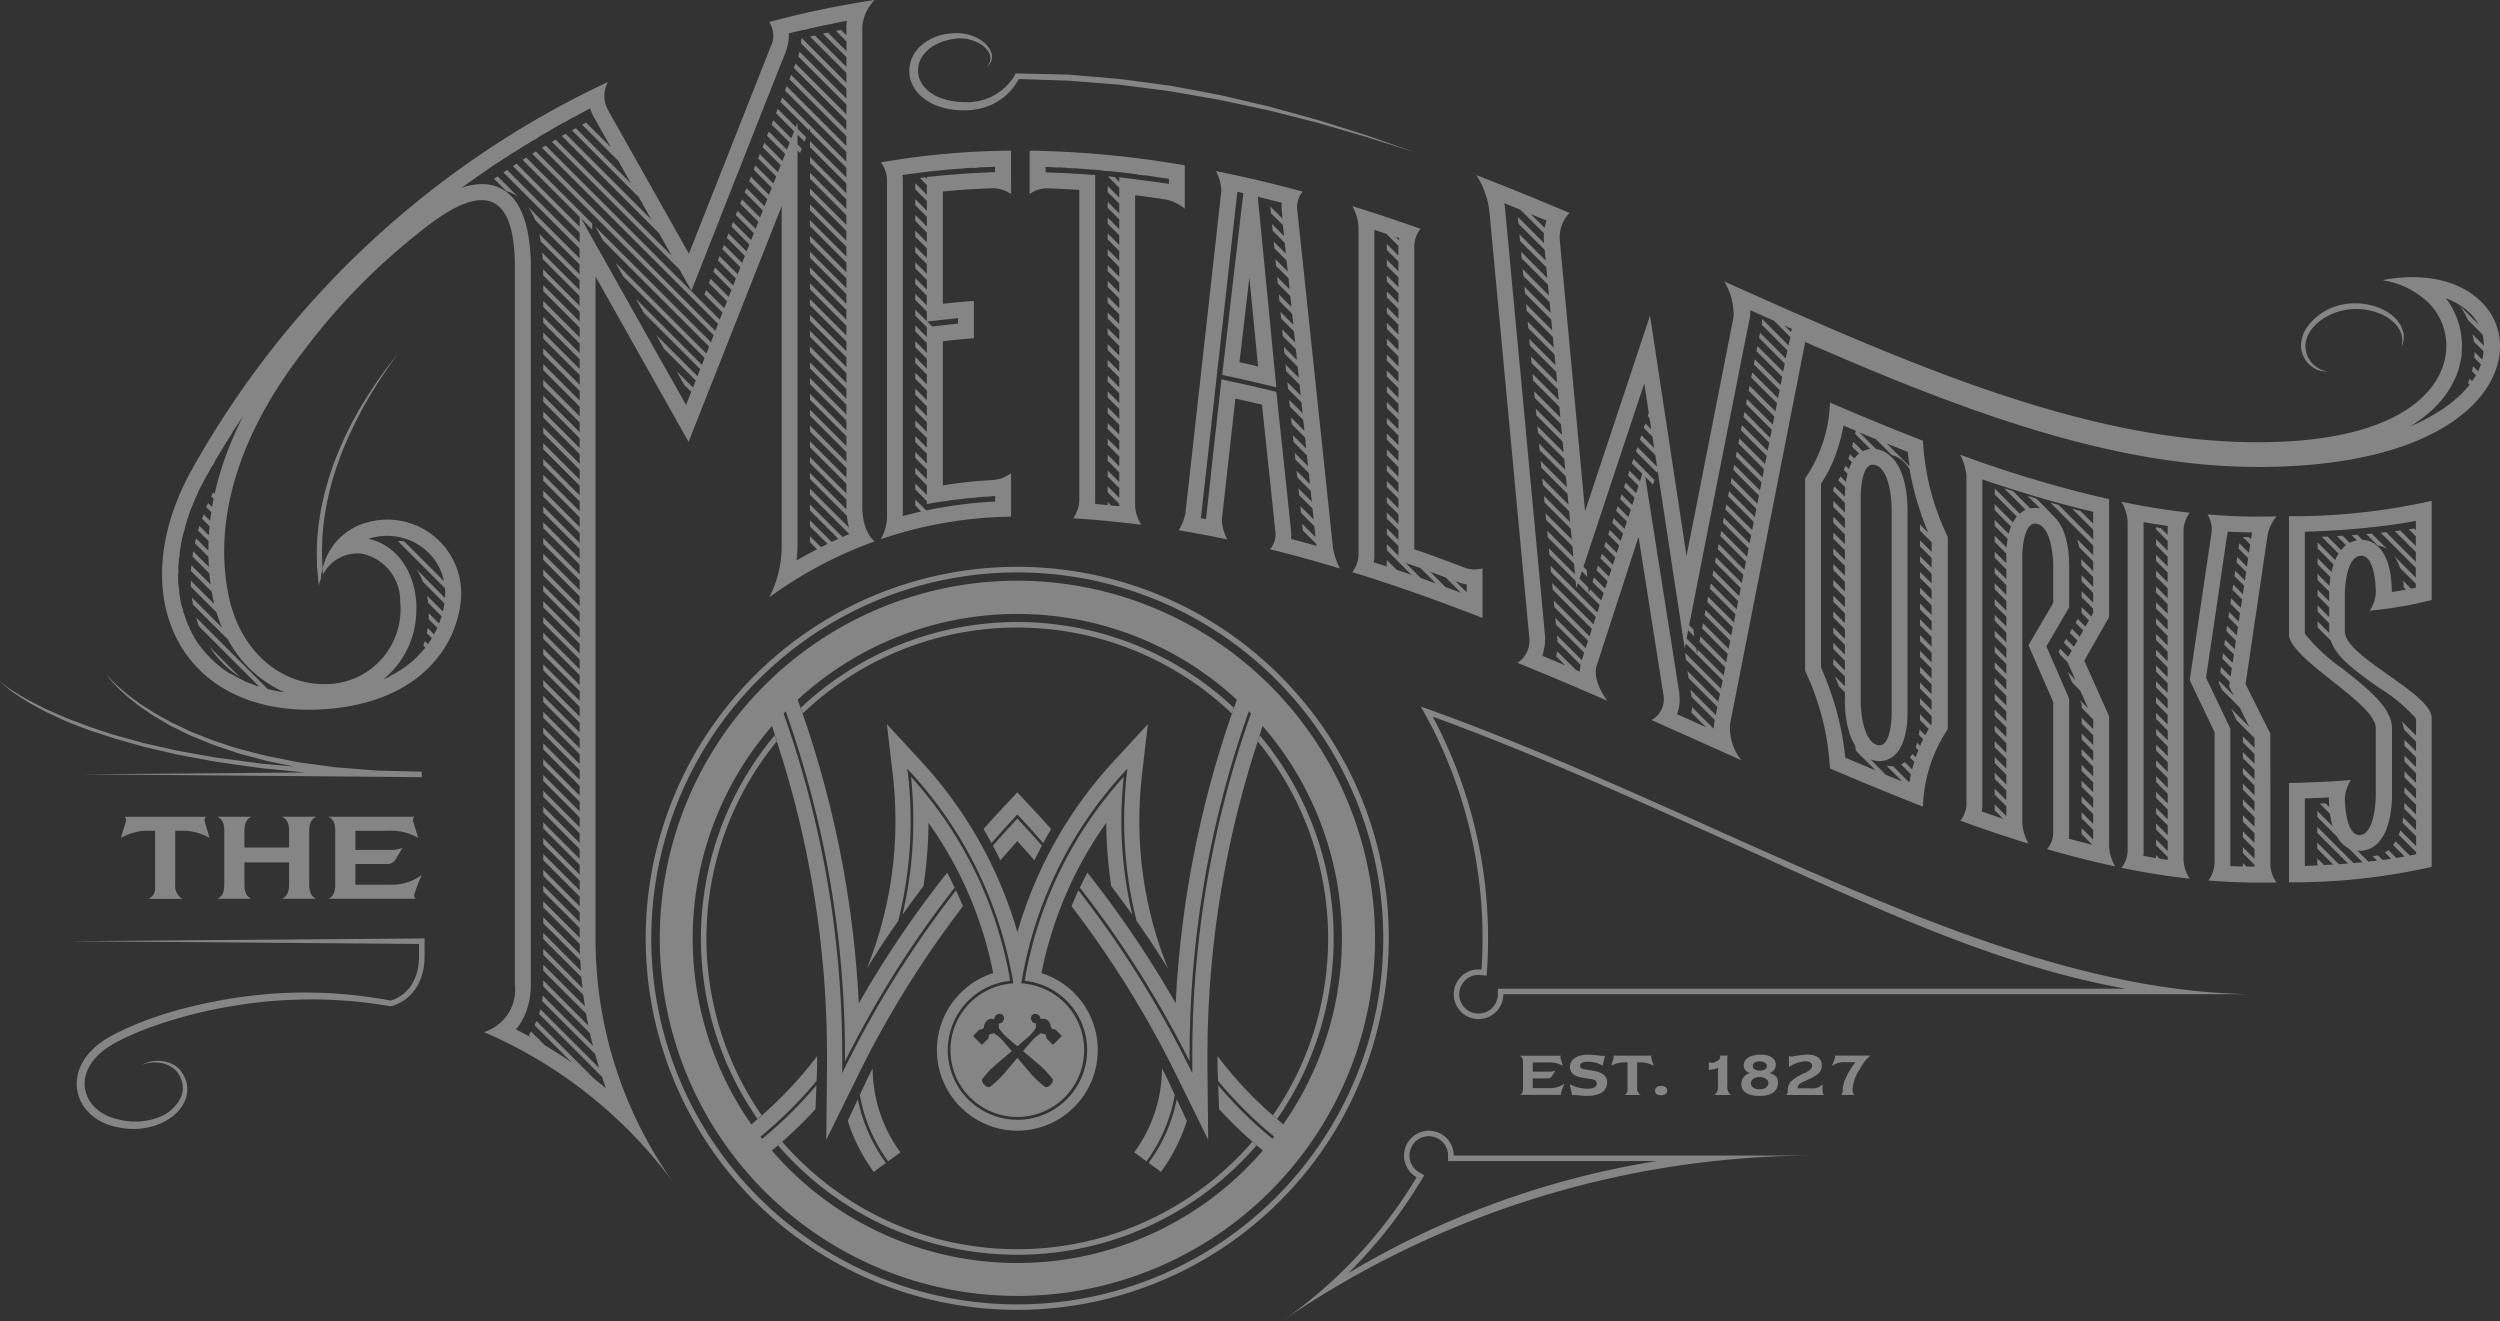 <svg xmlns="http://www.w3.org/2000/svg" width="136.319" height="72.055" viewBox="0 0 136.319 72.055"><rect x="0" y="0" width="136.319" height="72.055" fill="#333333" stroke="none"/><defs><clipPath id="a"><path data-name="Rectangle 27" fill="#fff" d="M0 0h136.319v72.055H0z"/></clipPath></defs><g data-name="Group 26" clip-path="url(#a)" fill="#fff" opacity=".406"><path data-name="Path 30743" d="M9.787 45.302a2.941 2.941 0 0 1 1.637.385c-.157-.573-.271-.881-.271-.971a.3.3 0 0 1 .075-.178H6.802a.342.342 0 0 1 .077.178c0 .1-.13.408-.28.971a2.947 2.947 0 0 1 1.639-.385h.22v3.177a.606.606 0 0 1-.364.534h1.859a.8.8 0 0 1-.4-.781v-2.93z"/><path data-name="Path 30744" d="M17.243 44.536h-1.865c.27.119.385.366.385.777v.9h-2.436v-.9c0-.412.109-.659.383-.777h-1.857c.272.119.377.366.377.777v2.913c0 .414-.105.663-.377.781h1.857c-.274-.119-.383-.368-.383-.781v-1.2h2.436v1.2c0 .414-.115.663-.385.781h1.865c-.272-.119-.383-.368-.383-.781v-2.913c0-.412.111-.659.383-.777"/><path data-name="Path 30745" d="M21.254 48.241h-1.876v-1.128h1.727a.518.518 0 0 0 .467-.255l.377-.634a1.527 1.527 0 0 1-.6.121h-1.971V45.3h1.781a2.955 2.955 0 0 1 1.639.385c-.157-.573-.28-.879-.28-.971a.289.289 0 0 1 .077-.178h-4.691c.262.119.375.36.375.764v2.941c0 .406-.113.653-.375.766h4.758a.343.343 0 0 1-.082-.2 9.011 9.011 0 0 1 .423-1.107 2.646 2.646 0 0 1-1.746.536"/><path data-name="Path 30746" d="M82.865 59.701h2.283a.171.171 0 0 1-.038-.094 4.892 4.892 0 0 1 .2-.53 1.268 1.268 0 0 1-.835.257h-.9v-.533h.829a.249.249 0 0 0 .224-.124l.18-.3a.747.747 0 0 1-.289.057h-.944v-.5h.854a1.413 1.413 0 0 1 .787.182c-.075-.274-.134-.421-.134-.465a.138.138 0 0 1 .036-.084h-2.253c.128.056.182.172.182.368v1.409c0 .193-.054.314-.182.368"/><path data-name="Path 30747" d="M86.531 59.364a2.076 2.076 0 0 1-.936-.241l.132.605a.3.3 0 0 1 .107-.023c.134 0 .375.052.7.052.714 0 1.1-.27 1.1-.733 0-.371-.258-.548-.768-.64-.458-.084-.707-.063-.707-.274 0-.14.138-.214.4-.214a1.525 1.525 0 0 1 .827.209l.132-.544a.218.218 0 0 1-.088.017c-.167 0-.458-.069-.852-.069-.613 0-.973.289-.973.674 0 .335.259.527.787.6.425.059.678.073.678.3 0 .19-.182.283-.542.283"/><path data-name="Path 30748" d="M88.646 57.927h.1v1.52a.284.284 0 0 1-.172.257h.894a.383.383 0 0 1-.2-.373v-1.4h.111a1.421 1.421 0 0 1 .787.182c-.075-.274-.134-.419-.134-.465a.136.136 0 0 1 .038-.084h-2.113a.173.173 0 0 1 .036.084c0 .05-.061.2-.134.465a1.422 1.422 0 0 1 .787-.182"/><path data-name="Path 30749" d="M90.908 59.465c0-.159-.123-.253-.329-.253s-.333.107-.333.264.113.245.322.245.341-.1.341-.257"/><path data-name="Path 30750" d="M93.308 57.954a.147.147 0 0 1-.13-.065v.473c.075-.056.26-.015.5-.14v.986a.539.539 0 0 1-.2.5h.908a.543.543 0 0 1-.2-.5v-1.536c0-.052.006-.084.057-.111h-.488a.1.1 0 0 1 .046.079c0 .128-.236.314-.484.314"/><path data-name="Path 30751" d="M94.949 59.111c0 .406.349.647 1 .647s1-.26 1-.731c0-.283-.144-.425-.473-.517a.458.458 0 0 0 .354-.452c0-.335-.3-.55-.825-.55-.58 0-.923.237-.923.588a.408.408 0 0 0 .383.412.609.609 0 0 0-.513.6m1.004-1.232c.236 0 .387.109.387.253s-.134.247-.387.247-.385-.107-.385-.253.14-.247.385-.247m-.011.854c.289 0 .479.14.479.333s-.19.335-.479.335-.471-.146-.471-.335.184-.333.471-.333"/><path data-name="Path 30752" d="M99.377 59.409v-.287a.69.69 0 0 1-.582.222h-.772v-.013c0-.159.113-.259.337-.36a4.527 4.527 0 0 0 .72-.37.61.61 0 0 0 .259-.513c0-.371-.278-.584-.8-.584a6.927 6.927 0 0 0-.833.107.286.286 0 0 1-.159-.044v.615a1.772 1.772 0 0 1 .9-.314c.23 0 .364.1.364.236 0 .155-.14.276-.417.412a2.464 2.464 0 0 0-.728.446.7.7 0 0 0-.184.53.263.263 0 0 1-.082.214h2.083c-.1-.034-.1-.113-.1-.266z"/><path data-name="Path 30753" d="M100.066 57.634a.692.692 0 0 1-.025.094l-.151.41a.977.977 0 0 1 .647-.22h.636a4.322 4.322 0 0 0-.576.971 1.6 1.6 0 0 0-.119.582.291.291 0 0 1-.09.234h.728a.393.393 0 0 1-.1-.289 2.187 2.187 0 0 1 .427-1.164 2.171 2.171 0 0 1 .544-.691h-1.953a.146.146 0 0 1 .033.075"/><path data-name="Path 30755" d="M64.057 59.702l-.406-.875c-.094-.19-.193-.379-.289-.571a7.823 7.823 0 0 1-1.513 4.577l.666.49a8.657 8.657 0 0 0 1.543-3.621"/><path data-name="Path 30756" d="M55.473 61.655a4.4 4.4 0 0 0 1.316-8.594 21.338 21.338 0 0 1 3.533-8.2 23.579 23.579 0 0 0 .274 3.46 67.6 67.6 0 0 1 1.145 1.555 22.238 22.238 0 0 1-.594-5.136 22.952 22.952 0 0 1 .126-2.384 22.093 22.093 0 0 0-5.4 11.124 3.8 3.8 0 1 1-.789 0 22.137 22.137 0 0 0-5.408-11.124 22.407 22.407 0 0 1 .124 2.384 22.554 22.554 0 0 1-.588 5.136c.371-.523.751-1.047 1.141-1.555a23.319 23.319 0 0 0 .274-3.46 21.248 21.248 0 0 1 3.531 8.2 4.4 4.4 0 0 0 1.317 8.594"/><path data-name="Path 30757" d="M49.496 42.145l-.025-.228.157.169a22.306 22.306 0 0 1 5.613 11.451l.011.082-.08.008a3.645 3.645 0 1 0 .6 0l-.084-.008.015-.082a22.3 22.3 0 0 1 5.614-11.452l.159-.169-.029.228a23.031 23.031 0 0 0-.149 2.6 22.318 22.318 0 0 0 .676 5.469c.6.852 1.172 1.72 1.718 2.61a21.413 21.413 0 0 1-1.566-8.079 21.756 21.756 0 0 1 .144-2.5l.32-2.757-1.879 2.039a23.2 23.2 0 0 0-5.234 9.307 23.22 23.22 0 0 0-5.237-9.308l-1.88-2.039.322 2.757a22.1 22.1 0 0 1 .144 2.5 21.45 21.45 0 0 1-1.566 8.079q.821-1.336 1.718-2.61a22.226 22.226 0 0 0 .676-5.469 22.544 22.544 0 0 0-.151-2.6m6.434 14.513a2.454 2.454 0 0 0 .55-.611c-.025-.115.019-.2-.008-.232s-.149 0-.222-.149a.285.285 0 0 1 .017-.316.289.289 0 0 1 .318-.021c.149.075.113.19.149.226s.224-.075.412.111.113.339.186.412.151 0 .264.113.224.224.26.262 0 .073-.036.111-.169.169-.169.169-.132.13-.169.169-.077.075-.113.038-.149-.149-.26-.264-.04-.186-.113-.26c-.052-.052-.136-.034-.245-.075a2.668 2.668 0 0 0-.6.542c-.09.1-.226.26-.373.435.31.26.615.517.747.632a4.988 4.988 0 0 1 .879.915.326.326 0 0 1-.13.28v.006a.322.322 0 0 1-.281.126 5.091 5.091 0 0 1-.917-.877l-.605-.716c-.255.3-.5.588-.607.716a4.969 4.969 0 0 1-.915.877.326.326 0 0 1-.281-.126v-.006a.331.331 0 0 1-.13-.28 5.123 5.123 0 0 1 .879-.915c.132-.115.437-.371.747-.632l-.373-.435a2.626 2.626 0 0 0-.6-.542c-.109.04-.193.023-.245.075-.075.075 0 .149-.109.26s-.228.226-.264.264-.073 0-.113-.038-.169-.169-.169-.169l-.171-.166c-.038-.038-.073-.075-.038-.111s.149-.151.262-.262.186-.038.26-.113 0-.222.19-.412.371-.073.41-.111 0-.151.149-.226a.241.241 0 0 1 .339.337c-.077.149-.19.115-.226.149s.017.117-.01.232a2.52 2.52 0 0 0 .551.611l.458.394c.186-.157.35-.3.458-.394"/><path data-name="Path 30758" d="M63.304 63.9a9.6 9.6 0 0 0 1.411-2.78l-.547-1.183a8.744 8.744 0 0 1-1.532 3.472z"/><path data-name="Path 30759" d="M54.138 46.109c.14.262.278.53.408.8q.457-.529.927-1.051c.312.349.624.7.929 1.051.13-.266.266-.534.406-.8-.437-.5-.879-.988-1.335-1.473q-.678.727-1.335 1.473"/><path data-name="Path 30760" d="M67.172 38.906c.038-.1.071-.209.109-.312a17.249 17.249 0 0 0-23.618 0l.105.312a16.945 16.945 0 0 1 23.4 0"/><path data-name="Path 30761" d="M57.314 45.206q-.583-.658-1.185-1.3l-.657-.7-.657.7c-.4.427-.8.862-1.183 1.3.147.251.293.506.429.764q.664-.761 1.356-1.5l.056-.057.056.057c.46.49.913.99 1.356 1.5.138-.259.283-.513.431-.764"/><path data-name="Path 30762" d="M50.141 5.162a2.538 2.538 0 0 0 .753.521 3.671 3.671 0 0 0 .867.266l.216.031.054.008c.025 0 .038 0 .059.006l.111.006a3.2 3.2 0 0 0 .45.015 2.924 2.924 0 0 0 .448-.034l.224-.033c.075-.011.147-.036.22-.054a3.164 3.164 0 0 0 .839-.35 3.274 3.274 0 0 0 .7-.573 3.165 3.165 0 0 0 .469-.661l2.673.086 2.752.216c.458.052.911.117 1.371.174l1.373.176 2.721.473c.45.09.9.19 1.35.287l1.352.287 2.681.68 2.656.772 2.641.837-2.614-.923-2.641-.829-2.676-.738-1.344-.316c-.454-.105-.9-.216-1.354-.314l-1.363-.26c-.454-.082-.906-.17-1.363-.249l-1.376-.186c-.46-.059-.917-.126-1.377-.18l-1.381-.119-1.386-.115-2.776-.065h-.094l-.042.1a2.449 2.449 0 0 1-.23.331 3.149 3.149 0 0 1-.274.3 2.96 2.96 0 0 1-.649.475 3.037 3.037 0 0 1-.743.28 1.993 1.993 0 0 1-.2.042l-.2.025a3.139 3.139 0 0 1-.4.017 3.222 3.222 0 0 1-.4-.025l-.1-.01h-.04l-.054-.011-.214-.033a3.561 3.561 0 0 1-.737-.237 2.12 2.12 0 0 1-.611-.427 1.493 1.493 0 0 1-.368-.6 1.434 1.434 0 0 1-.027-.68 1.483 1.483 0 0 1 .32-.63 1.947 1.947 0 0 1 .584-.473 2.956 2.956 0 0 1 .751-.278 1.688 1.688 0 0 1 .2-.038l.1-.017.105-.013a2.131 2.131 0 0 1 .4 0 2.243 2.243 0 0 1 .787.23 1.372 1.372 0 0 1 .6.551.654.654 0 0 1 .065.4.771.771 0 0 1-.2.371.731.731 0 0 0 .266-.358.722.722 0 0 0-.021-.458 1.185 1.185 0 0 0-.249-.389 1.661 1.661 0 0 0-.356-.289 2.451 2.451 0 0 0-.849-.318 2.8 2.8 0 0 0-.456-.038l-.113.006-.111.01c-.075.008-.149.01-.224.023a2.669 2.669 0 0 0-1.608.781 1.94 1.94 0 0 0-.444.814 1.792 1.792 0 0 0 .021.933 1.984 1.984 0 0 0 .484.791"/><path data-name="Path 30763" d="M73.06 30.988a3.8 3.8 0 0 1-.377-1.13L70.73 11.389a1.3 1.3 0 0 1 .3-.94q-2.347-.641-4.734-1.12a2.311 2.311 0 0 1 .3 1.074s-1.952 17.554-1.956 17.562a2.654 2.654 0 0 1-.373.95c.892.146 1.777.314 2.658.5a2.375 2.375 0 0 1-.3-1.082l.737-6.6q.727.161 1.451.331l.733 6.943a1.244 1.244 0 0 1-.295.942q1.919.474 3.8 1.046m-3.512-9.643l-.53-.128-.165-.038c-.144-.034-.285-.065-.429-.1-.23-.054-.46-.105-.691-.157l-.184-.042-.237-.05-.163-.034-.124-.027-.119-.027-.257-.056-.038-.008-.04.36-.042.4-.056.506-.031.272-.034.295-.048.429-.038.345-.034.3-.14 1.249-.052.475-.112 1.071-.054.479-.034.3-.052.479-.033.3-.034.3c0 .019-.006.04-.006.059-.056-.008-.107-.019-.161-.027l-.128-.023c.011-.063.023-.124.029-.186l.042-.381c.011-.086.021-.184.033-.295l.054-.479.063-.563.023-.213c.011-.1.023-.193.034-.3l.025-.2.149-1.346c.017-.155.034-.316.054-.477s.038-.341.057-.517c.01-.086.019-.17.027-.259.011-.1.021-.2.033-.295.017-.161.034-.32.054-.483l.069-.611.017-.163c.011-.1.021-.2.033-.295l.04-.349.046-.427c0-.021.006-.044.008-.065.033-.285.063-.573.1-.86l.034-.329.034-.3.05-.473.034-.3c.021-.161.038-.318.054-.477l.034-.3c0-.031.006-.057.01-.088l.077-.687q.029-.227.052-.454c.013-.107.025-.213.036-.32l.019-.169.067-.607c.017-.163.036-.322.052-.479l.033-.3.052-.479c.011-.1.021-.2.033-.295.021-.167.038-.326.056-.479l.033-.3q.023-.213.046-.408t.04-.368c.021-.172.038-.333.054-.479.013-.105.023-.2.033-.295l.027-.234.046-.41c.109.023.22.048.327.073l-.136 1.162-.034.287-.057.49-.054.469-.034.295-.056.477-.034.295-.057.475-.034.295-.057.475-.034.3-.054.477-.033.295-.056.479-.044.385-.042.387-.036.3-.054.475-.036.295-.056.477-.034.3-.057.475-.034.3-.029.245.077.017.343.075.276.059.069.015c.335.077.67.149 1 .228l.126.029.7.167.354.084v-.063l-.015-.165-.077-.772-.281-2.882v-.034l-.634-6.472c.259.061.521.128.779.193.05.011.1.023.146.036.128.033.257.061.387.1a1.93 1.93 0 0 0 0 .446l.04.417-.667-.664.036.368.649.647.065.6-.657-.657.036.368.659.659.061.592-.663-.664.034.368.668.666.063.6-.674-.672.036.366.678.676.061.6-.682-.682.036.364.684.686.063.6-.689-.691.036.366.691.693.065.594-.7-.7.034.364.7.7.063.6-.708-.707.036.364.712.712.061.592-.716-.714.036.366.718.718.063.6-.724-.724.025.253.011.115.728.726.063.594-.728-.728.038.37.728.73.061.592-.728-.728.038.368.73.73.063.594-.73-.73.038.37.731.73.061.6-.73-.73.038.37.73.73.063.594-.73-.731.04.37.731.731.061.6-.731-.731.04.37.73.73.063.594-.73-.73.038.37.731.731.061.594-.73-.731.04.37.728.731.063.594-.73-.731.038.37.731.73.01.107a76.632 76.632 0 0 0-1.384-.377 2.363 2.363 0 0 0 0-.435l-.327-3.108-.057-.532-.268-2.535-.038-.356-.01-.088-.029-.281-.04-.385-.015-.142-.013-.121zm-1.414-6.215l.475 4.845c-.337-.082-.676-.157-1.015-.232z"/><path data-name="Path 30764" d="M49.096 62.834a7.807 7.807 0 0 1-1.513-4.575c-.1.19-.193.379-.289.569l-.408.875a8.667 8.667 0 0 0 1.543 3.621z"/><path data-name="Path 30765" d="M48.031 29.399a23 23 0 0 1 7.1-1.227v-2.371a1.888 1.888 0 0 1-1.013.375 25.087 25.087 0 0 0-2.706.291v-7.858a29.602 29.602 0 0 1 1.689-.163v-2.035c-.565.038-1.13.088-1.689.155v-6.124q1.339-.132 2.706-.178a1.767 1.767 0 0 1 1.013.318l-.003-2.367a43.309 43.309 0 0 0-7.1.64 1.632 1.632 0 0 1 .339.971v18.399a2.642 2.642 0 0 1-.339 1.178m3.442-11.978h.044c.239-.029.481-.054.726-.079v.3c-.259.025-.515.056-.77.084-.056.006-.109.011-.161.019h-.027l-.446.056-.274-.272.364-.042.3-.034zm-2.039-7.912c.155-.025.314-.044.471-.063.1-.013.193-.027.289-.038l.347-.044c.029 0 .056-.008.084-.01l.042-.006c.1-.011.2-.019.3-.031.159-.015.32-.034.481-.05.115-.01.226-.025.341-.034.033 0 .067 0 .1-.006l.352-.025h.006c.105-.008.209-.01.312-.017l-.01-.01c.165-.011.329-.027.5-.034l.015.015c.1-.006.209-.013.314-.017l-.013-.013c.17-.008.339-.015.511-.021v.006c.128-.006.257-.019.385-.023v.3h-.169c-.253.01-.507.025-.76.038l-.132.006c-.23.011-.458.023-.687.04l-.49.04c-.1.008-.2.015-.3.025-.132.011-.264.019-.394.033l-.634.063-.073.006-.077.008v.109l-.092-.092c-.1.013-.191.027-.289.038l.381.383v.536l-.634-.634v.334l.63.632v.534l-.63-.634v.329l.63.634v.53l-.63-.632v.329l.63.632v.532l-.63-.634v.331l.63.632v.532l-.63-.632v.329l.63.632v.532l-.63-.632v.329l.63.634v.53l-.63-.632v.329l.63.632v.532l-.63-.634v.331l.63.634v.53l-.63-.632v.329l.63.632v.532l-.63-.634v.331l.63.632v.532l-.63-.634v.331l.63.632v.532l-.63-.634v.329l.63.634v.532l-.63-.634v.331l.63.634v.53l-.63-.634v.338l.63.634v.532l-.63-.634v.329l.63.634v.53l-.63-.632v.331l.63.632v.53l-.63-.632v.329l.63.634v.532l-.63-.634v.329l.63.634v.53l-.63-.632v.329l.63.634v.53l-.63-.632v.329l.63.632v.157l.138-.021.283-.046.454-.075.135-.013.159-.021c.155-.025.308-.048.463-.069l.006.008c.1-.013.193-.029.291-.04l.291-.034h.044l.14-.015h.006c.1-.011.2-.015.3-.025l-.006-.006c.163-.015.327-.031.49-.042l.008.008.3-.027.119-.008a.665.665 0 0 0 .105-.008v.3c-.586.031-1.17.08-1.746.153q-.643.078-1.283.193h-.011c-.2.036-.387.073-.582.113-.044.01-.09.017-.134.025l-.6-.594v.331l.324.326c-.117.025-.234.052-.352.079l-.341.086-.31.079V9.825c0-.065-.008-.128-.011-.191 0-.031 0-.063-.006-.094l.213-.027"/><path data-name="Path 30766" d="M63.589 10.881a2.406 2.406 0 0 1 1.015.5V9.014a54.334 54.334 0 0 0-8.46-.8v2.368a1.633 1.633 0 0 1 1.017-.312c.567.019 1.128.048 1.691.086v16.912a1.715 1.715 0 0 1-.339.994c1.252.073 2.489.2 3.721.352a2.037 2.037 0 0 1-.339-1.055V10.645c.567.069 1.13.147 1.693.236m-1.854-1.128l-.209-.027-.345-.042-.149-.021v.249l-.26-.26c-.119-.011-.239-.023-.362-.033l.622.622v.532l-.632-.634v.331l.632.634v.529l-.632-.63v.329l.632.632v.532l-.632-.632v.332l.632.634v.529l-.632-.633v.331l.632.632v.537l-.632-.634v.331l.632.634v.532l-.632-.634v.329l.632.632v.532l-.632-.632v.327l.632.634v.53l-.632-.632v.331l.632.632v.53l-.632-.63v.329l.632.632v.53l-.632-.632v.329l.632.634v.532l-.632-.634v.329l.632.634v.532l-.632-.634v.331l.632.632v.532l-.632-.632v.327l.634.634v.532l-.634-.634v.329l.634.634v.532l-.634-.634v.329l.634.632v.532l-.634-.634v.331l.634.634v.53l-.634-.63v.331l.634.634v.535l-.634-.634v.329l.634.634v.532l-.634-.634v.329l.634.632v.532l-.634-.634v.331l.634.632v.126l-.448-.04-.186-.188v.169c-.23-.021-.461-.046-.689-.065.006-.065.008-.138.008-.209V9.546l-.263-.02-.542-.038a64.122 64.122 0 0 0-1.722-.084h-.176v-.3c.1 0 .2.01.3.011l.347.019.001-.008c.186.006.373.017.559.029l.008.008c.119.006.234.011.35.019l-.006-.008c.115.006.232.015.349.025.2.013.391.031.586.048l-.008-.008c.193.015.387.033.582.052l.011.01c.121.011.241.021.364.034l-.011-.009c.2.019.4.04.592.063l.14.011.234.033c.2.021.4.044.605.069l.015.017c.126.015.253.033.379.05l-.015-.015.619.086.011.011c.126.019.253.033.379.052l.335.048v.275h-.015a59.415 59.415 0 0 0-1.718-.237z"/><path data-name="Path 30767" d="M126.03 19.963c.04.029.08.057.115.084s.082.044.117.067a1.05 1.05 0 0 0 .216.088 1.386 1.386 0 0 0 .182.04.6.6 0 0 0 .134.01h.113l-.111-.023a1.033 1.033 0 0 1-.291-.1 1.3 1.3 0 0 1-.186-.113.677.677 0 0 1-.1-.071c-.033-.029-.063-.059-.1-.09a.61.61 0 0 1-.094-.1.92.92 0 0 1-.077-.118l-.082-.13a3.207 3.207 0 0 0-.063-.146 1.349 1.349 0 0 1-.077-.678 1.54 1.54 0 0 1 .038-.182c.023-.059.042-.119.063-.18a1.953 1.953 0 0 1 .2-.343 2.476 2.476 0 0 1 .278-.312c.042-.042.113-.094.165-.142a2.136 2.136 0 0 1 .178-.124 3.151 3.151 0 0 1 .785-.385 3.416 3.416 0 0 1 1.718-.1 3.261 3.261 0 0 1 .758.247 2.344 2.344 0 0 1 .592.394 1.415 1.415 0 0 1 .49.919.788.788 0 0 1 0 .176.673.673 0 0 1-.011.134l-.016.115s.015-.036.04-.105a.594.594 0 0 0 .034-.132.928.928 0 0 0 .029-.182 1.178 1.178 0 0 0-.065-.506 1.658 1.658 0 0 0-.347-.573 2.367 2.367 0 0 0-.624-.475 3.156 3.156 0 0 0-.821-.3 3.641 3.641 0 0 0-.931-.086 3.416 3.416 0 0 0-.952.174 3.114 3.114 0 0 0-.86.446c-.063.05-.132.1-.188.149s-.107.094-.17.159a2.81 2.81 0 0 0-.3.36 1.98 1.98 0 0 0-.22.4c-.025.071-.046.144-.069.213a1.386 1.386 0 0 0-.038.216 1.442 1.442 0 0 0 .546 1.31"/><path data-name="Path 30768" d="M77.459 12.477q-1.847-.655-3.721-1.237a2.558 2.558 0 0 1 .339 1.12v17.923a1.616 1.616 0 0 1-.339.911c2.4.743 4.766 1.591 7.1 2.5v-2.706a1.536 1.536 0 0 1-1.015-.052c-.877-.331-1.756-.657-2.643-.967l-.063-.021V13.37a1.641 1.641 0 0 1 .339-.9m-1.166.511a1.768 1.768 0 0 0-.015.105l-.169-.167c.061.021.123.038.184.061m-.134 18.09l-.536-.534v.033a1.847 1.847 0 0 1-.023.276l.065.063-.067-.021c-.23-.075-.46-.155-.687-.226a2.13 2.13 0 0 0 .034-.373V12.533c.22.073.446.151.668.224h.006v.013l.632.636v.53l-.628-.636v.331l.632.632v.532l-.632-.634v.331l.632.632v.53l-.632-.632v.331l.632.632v.532l-.632-.632v.327l.632.634v.53l-.632-.632v.329l.632.632v.532l-.632-.632v.331l.632.632v.53l-.632-.628v.331l.632.632v.537l-.632-.634v.329l.632.634v.532l-.632-.634v.329l.632.634v.53l-.632-.634v.331l.632.634v.53l-.632-.632v.329l.632.634v.532l-.632-.634v.329l.632.634v.527l-.632-.634v.334l.632.632v.532l-.632-.634v.331l.632.632v.532l-.632-.632v.327l.632.632v.536l-.632-.634v.329l.632.632v.532l-.632-.632v.327l.632.634v.532l-.632-.634v.331l.632.632v.53l-.632-.632v.331l.632.634v.529l-.632-.629v.331l1.344 1.344-.808-.28m3.361.68a2.63 2.63 0 0 0 .458.128v.425l-.613-.613.155.059m-.687-.254l.831.831c-.285-.107-.569-.214-.848-.314l-.823-.827c.278.1.555.2.841.31m-1.36-.5l.827.827c-.28-.1-.557-.2-.829-.3l-.821-.821.245.086.578.2"/><path data-name="Path 30769" d="M17.59 31.013v-.034c-.021-.176-.021-.4-.029-.647s0-.534.013-.843c0-.079 0-.157.006-.236s.015-.163.023-.245c.015-.167.033-.339.048-.515.056-.35.1-.724.184-1.1.067-.381.174-.768.276-1.162.123-.389.237-.787.389-1.174.136-.393.3-.77.461-1.147.084-.186.172-.368.257-.55l.126-.27c.042-.09.092-.174.136-.26l.264-.509c.086-.166.184-.322.272-.477.172-.314.358-.6.521-.864s.331-.5.469-.71.268-.391.373-.538l.335-.467-.354.45c-.113.144-.253.316-.4.525s-.324.435-.492.7-.366.54-.548.848c-.1.155-.191.312-.291.471s-.186.335-.28.506c-.048.086-.1.17-.146.259s-.09.178-.134.268c-.092.182-.184.364-.27.55-.167.377-.345.756-.488 1.149-.159.389-.283.791-.412 1.181-.113.4-.226.787-.3 1.176-.1.381-.146.76-.207 1.116-.021.178-.038.354-.057.521l-.027.251a3.331 3.331 0 0 0-.013.241c-.015.316-.031.605-.019.864s0 .479.021.664l.079.933a2.545 2.545 0 0 1 .239-.617 2.171 2.171 0 0 0-.124.249 3.283 3.283 0 0 1 .1-.553"/><path data-name="Path 30770" d="M13.092 36.93l-1.664-1.662a5.735 5.735 0 0 0 1.664 1.662"/><path data-name="Path 30771" d="M32.473 15.076l5.073 9.017 5.076-12.849v18.444a6.074 6.074 0 0 1-.674 2.88 22.934 22.934 0 0 1 5.748-3.05s-.678-.454-.678-1.913V1.478A2.338 2.338 0 0 1 47.694 0a51.627 51.627 0 0 0-5.75 1.2 1.367 1.367 0 0 1 .061 1.388c-.209.534-4.441 11.246-4.441 11.246l-4.414-7.84a1.577 1.577 0 0 1 0-1.524 50.477 50.477 0 0 0-22.728 21.209c-3.784 6.867-.561 13.448 7.165 13 4.8-.283 7.139-2.955 7.518-5.731a4.024 4.024 0 0 0-5.163-4.437 3.368 3.368 0 0 0-2.353 2.507c.029.312.029.293.029.293v.01a2.107 2.107 0 0 1 2.129-1.128 2.626 2.626 0 0 1 2.075 2.624 4.081 4.081 0 0 1-4.207 4.483c-2.26 0-4.534-1.729-5.163-4.887-.854-4.314.741-8.944 4.075-13.239a34.629 34.629 0 0 1 6.174-6.374c2.1-1.718 5.373-3.9 5.373 1.767v39.109a2.412 2.412 0 0 1-1.689 2.6A25.119 25.119 0 0 1 36.804 64.6a22.882 22.882 0 0 1-4.331-13.435zM20.932 37.015l.006-.006a4.3 4.3 0 0 0 .473-.444 4.9 4.9 0 0 0 .8-1.176c.019-.044.044-.084.061-.128.052-.113.1-.228.138-.345.023-.067.046-.134.067-.2.04-.124.077-.251.105-.379.01-.04.015-.08.023-.121a5.286 5.286 0 0 0 .092-.743c0-.105.008-.213.008-.318 0-.134 0-.268-.013-.4 0-.027-.008-.05-.01-.075a5.358 5.358 0 0 0-.079-.517 4.45 4.45 0 0 0-.153-.55 3.793 3.793 0 0 0-.191-.46 1.44 1.44 0 0 0-.056-.111 3.674 3.674 0 0 0-.249-.4 3.349 3.349 0 0 0-.214-.272 3.087 3.087 0 0 0-.2-.211c-.048-.048-.1-.092-.151-.136a3.78 3.78 0 0 0-.213-.165c-.056-.038-.111-.077-.169-.111a2.658 2.658 0 0 0-.326-.174l-.084-.036a2.989 2.989 0 0 0-.408-.134c-.033-.008-.063-.019-.1-.025l.036-.011.05-.015a3.468 3.468 0 0 1 .95-.134 2.58 2.58 0 0 1 .3.019 2.941 2.941 0 0 1 .393.061l-.006-.006.042.013a2.8 2.8 0 0 1 .349.105c.036.011.075.021.111.036a3.531 3.531 0 0 1 .375.178h-.011a3.045 3.045 0 0 1 1.526 2.058l-2.17-2.168c-.077-.006-.151-.017-.23-.017-.036 0-.073.008-.109.008l2.568 2.566a2.787 2.787 0 0 1 0 .536l-1.551-1.565a3.809 3.809 0 0 1 .35.682l1.173 1.176c-.023.151-.05.3-.084.446l-.864-.866c.025.126.04.257.056.387l.735.735c-.04.134-.086.264-.138.4l-.565-.569c0 .111.006.224 0 .333l.471.471a7.28 7.28 0 0 1-.176.354l-.347-.349a6.288 6.288 0 0 1-.05.28l.274.276a8.808 8.808 0 0 1-.209.322l-.17-.17c-.025.084-.056.165-.086.247l.111.111c-.075.1-.159.191-.241.287l-.019-.019a.7.7 0 0 0-.027.067c-.038.04-.082.077-.123.117l.008.008c-.086.088-.178.17-.274.257-.027.023-.046.048-.073.069s-.075.052-.107.08c-.1.08-.2.159-.3.234l-.01-.011c-.065.046-.124.1-.191.14l-.038.023a5.417 5.417 0 0 1-.18.111c-.038.023-.073.048-.111.069l-.006-.008c-.071.04-.144.077-.216.115l.011.011q-.175.089-.356.172a.319.319 0 0 0-.044.023l.033-.033M12.868 23.5l-.075.169q-.192.434-.36.867c-.017.042-.031.082-.046.124a14.801 14.801 0 0 0-.305.872q-.144.457-.262.911l-.021.044.008.01q-.052.215-.1.431l-.082-.082c-.036.075-.073.149-.107.222l.13.132c-.029.149-.059.3-.084.446l-.22-.218c-.033.075-.071.149-.1.226l.28.278c-.025.155-.046.314-.065.467l-.356-.356c-.031.08-.059.161-.088.241l.414.414c-.017.165-.031.329-.04.492l-.515-.517c-.029.086-.052.172-.077.257l.573.573c-.008.174-.008.349-.008.523l-.67-.67c-.021.09-.046.178-.065.266l.737.737c.006.184.013.371.025.555l-.854-.854c-.017.1-.025.2-.036.293l.919.919c.017.2.042.4.071.6l-1.053-1.046c-.01.1-.023.2-.029.3l1.143 1.145c.017.1.033.207.052.312s.054.236.082.352l-1.279-1.274v.329l1.4 1.4a7.073 7.073 0 0 0 .308.841l-1.646-1.649c.017.128.031.257.054.383l1.917 1.917a6.4 6.4 0 0 0 3.084 2.866 9.155 9.155 0 0 1-.923-.174l-3.9-3.9c.048.155.082.316.14.467l3.307 3.307c-.136-.042-.259-.1-.389-.146.023.011.044.029.069.04-.067-.023-.123-.059-.188-.082-.111-.044-.232-.079-.339-.128l-.044-.044a6.547 6.547 0 0 1-.709-.375l.063.061a5.712 5.712 0 0 1-.636-.444c-.034-.027-.065-.057-.1-.084a5.776 5.776 0 0 1-.584-.561 3.284 3.284 0 0 1-.157-.176 5.794 5.794 0 0 1-.544-.753l.008.008-.011-.015a5.7 5.7 0 0 1-.3-.626l-.029-.029c-.015-.036-.025-.077-.04-.113-.056-.134-.1-.274-.146-.414-.034-.1-.077-.2-.105-.3l.025.027c-.044-.153-.1-.3-.13-.458-.04-.2-.071-.416-.1-.63l.017.017c-.015-.128-.042-.251-.052-.381a9.86 9.86 0 0 1-.015-.548l.017.019v-.329l-.005-.011c0-.044.006-.088.01-.132 0-.073.01-.146.015-.218 0-.05.006-.1.01-.147l.008.008c.01-.1.027-.2.04-.293l-.015-.015c.017-.149.046-.3.071-.456.017-.09.036-.182.056-.274v-.006c.031-.144.061-.289.1-.433l.011.013c.023-.088.042-.176.067-.264l-.008-.008c.019-.069.042-.138.061-.207.015-.05.027-.1.044-.147l.015-.056c.025-.08.061-.163.09-.243l-.01-.008c.046-.13.092-.259.142-.389l.01.011c.031-.082.057-.163.09-.243.013-.034.029-.067.042-.1.027-.059.052-.121.079-.182l.038-.088c.033-.075.073-.149.107-.222l-.008-.01c.057-.119.115-.237.174-.356l.01.008c.036-.073.069-.147.109-.22.033-.069.065-.134.1-.2.027-.048.056-.094.08-.146l.121-.209c.065-.113.128-.228.191-.341l.008.008.121-.209-.008-.01c.065-.111.13-.222.2-.333v.006c.04-.069.079-.14.121-.209l.128-.211a15.7 15.7 0 0 1 .2-.324c.069-.109.136-.22.2-.329v.006l.128-.2-.008-.008.209-.324.006.006.128-.2v-.006c.071-.105.14-.214.209-.32.023-.038.046-.077.071-.113-.149.291-.287.584-.419.877m19.8 34.724l-3.2-3.2c-.021.088-.04.178-.067.26l3.431 3.431c.067.207.132.412.207.615-.2-.172-.416-.335-.626-.5l-3.161-3.163c-.033.077-.063.159-.1.232l2.034 2.036q-.715-.494-1.469-.938l-.756-.756c-.042.067-.082.144-.126.2l.115.115a26.432 26.432 0 0 0-.816-.433 3.324 3.324 0 0 0 .308-.44c.015-.025.029-.056.044-.082a3.5 3.5 0 0 0 .222-.483c.011-.029.019-.063.029-.094a3.661 3.661 0 0 0 .149-.588v-.013a4.624 4.624 0 0 0 .061-.753V14.563c0-.188-.006-.377-.013-.569-.008-.132-.019-.266-.029-.4q-.026-.319-.075-.632a6.748 6.748 0 0 0-.082-.437 5.64 5.64 0 0 0-.193-.682 3.908 3.908 0 0 0-.191-.446 2.492 2.492 0 0 0-.084-.163 2.705 2.705 0 0 0-.316-.45 2.282 2.282 0 0 0-.406-.364 2.2 2.2 0 0 0-1.287-.379 3.418 3.418 0 0 0-1.1.2c.439-.32.883-.63 1.331-.938.065-.044.128-.092.193-.136l.079-.054.147-.1c.031-.021.061-.044.094-.063.067-.044.136-.084.2-.128q.161-.1.322-.213l.006.008.2-.128-.008-.01c.107-.069.218-.136.326-.2l.006.006c.067-.042.132-.088.2-.13l.326-.207c.067-.042.138-.08.207-.123.107-.067.22-.136.329-.2l.006.006c.069-.042.138-.082.209-.123l-.02-.008c.111-.067.222-.13.335-.2l.006.006.207-.123.339-.2c.071-.04.14-.082.211-.121l.343-.19v.006c.071-.04.144-.077.214-.117l-.006-.006.343-.188.01.008.214-.115-.006-.006c.216-.115.433-.232.651-.343a2.343 2.343 0 0 0 .213.5l.011.017.892 1.587-1.344-1.332c-.073.038-.144.079-.214.117l1.981 1.982.685 1.218-3.008-3.01c-.071.038-.144.077-.214.117l3.65 3.648.682 1.216-4.676-4.679-.207.123 5.306 5.308.684 1.214-6.325-6.323-.207.121 6.957 6.957.653 1.159.214-.542.266-.674.077-.191.2-.511.117-.3.092-.234.079-.2.41-1.036.149-.385.337-.854.149-.383.109-.276.134-.343.092-.237.095-.225.153-.387.149-.381.092-.237.149-.383.146-.37.1-.249.094-.237.151-.383.337-.854.151-.383.094-.236.153-.379.092-.237.044-.109.2-.509.151-.381.094-.237.1-.247.142-.352a2.753 2.753 0 0 0 .2-1.091c.031-.008.061-.013.094-.023.088-.023.178-.042.266-.063l.429-.1.006.006c.088-.021.178-.042.266-.061v-.006c.146-.031.289-.067.435-.1.09-.019.182-.036.274-.057.146-.031.293-.059.44-.092v.006l.274-.056v-.006l.444-.086.237-.048a2.289 2.289 0 0 0-.027.347v.446l-.3-.3c-.09.017-.18.04-.27.059l.574.574v.53l-1.013-1.011c-.09.019-.18.04-.27.061l1.277 1.277v.532l-1.713-1.711c-.088.021-.178.038-.268.059l1.982 1.982v.533l-2.417-2.417-.04.01a2.061 2.061 0 0 1-.019.26l2.476 2.476v.53l-2.553-2.55a2.98 2.98 0 0 1-.075.255L46.151 5.7v.532l-2.768-2.768-.1.237 2.863 2.861v.53l-3.008-3.011-.094.237 3.106 3.106v.532L42.895 4.7l-.094.236 3.349 3.351v.53l-3.5-3.5-.094.236 1.557 1.557.052-.134v.186l1.986 1.986v.53l-1.986-1.984v.327l1.986 1.986v.532l-1.986-1.985v.331l1.986 1.984v.531l-1.986-1.985v.331l1.986 1.986v.53l-1.986-1.986v.331l1.986 1.984v.532l-1.986-1.986v.329l1.986 1.986v.532L44.165 12v.331l1.986 1.986v.53l-1.986-1.986v.331l1.986 1.986v.53l-1.986-1.984v.327l1.986 1.986v.53l-1.986-1.984v.329l1.986 1.988v.532l-1.986-1.988v.331l1.986 1.986v.532l-1.986-1.986v.329l1.986 1.986v.53l-1.986-1.984v.332l1.986 1.986v.53l-1.986-1.984v.329l1.986 1.984v.534l-1.986-1.988v.331l1.986 1.986v.532l-1.986-1.986v.329l1.986 1.986v.53l-1.986-1.984v.329l1.986 1.986v.53l-1.986-1.986v.329l1.986 1.986v.532l-1.986-1.986v.331l1.986 1.986v.532L44.165 23.2v.329l1.986 1.986v.53l-1.986-1.986v.331l1.986 1.986v.53l-1.986-1.984v.327l1.986 1.986v.537l-1.988-1.991v.329l2.013 2.013a3.948 3.948 0 0 0 .119.647l-2.131-2.127v.331l2.148 2.148c-.123.05-.247.105-.371.159l-1.777-1.777v.329l1.547 1.547c-.121.056-.241.113-.364.169l-1.183-1.183v.334l.961.959c-.119.057-.241.117-.356.176l-.605-.6v.329l.387.385c-.377.2-.751.4-1.118.613a7.391 7.391 0 0 0 .054-.871V8.2l.138.14.094-.236-.232-.234v-.528l.383.383.092-.236-.475-.475v-.323l-.092.234-.988-.99-.094.237.988.988-.151.379-.986-.986-.094.236.988.986-.149.383-.99-.99-.094.239.988.986-.149.383-.988-.988-.094.236.988.988-.149.381-.989-.993-.094.237.99.988-.155.381-.986-.988-.092.236.988.986-.151.383-.988-.988-.094.237.988.988-.149.381-.988-.988-.094.237.988.986-.151.383-.988-.988-.094.236.99.988-.151.381-.988-.988-.094.237.988.988-.151.379-.986-.986-.094.236.986.988-.151.381-.989-.981-.092.236.986.988-.149.381-.988-.988-.094.236.988.99-.151.378-.988-.986-.092.236.988.988-.151.381-.988-.988-.094.236.986.988-.149.381-.986-.986-.094.236.988.988-.151.381-.988-.986-.092.236.986.988-.151.381-9.49-9.492c-.069.042-.14.082-.207.123l9.605 9.605-.149.381-9.783-9.785c-.067.04-.132.084-.2.128l9.894 9.892-.151.379-6.306-6.3.423.754 5.785 5.79-.149.379-4.954-4.954.423.753 4.435 4.435-.149.381-3.6-3.6.425.754 3.083 3.083-.149.381-2.25-2.248.423.751 1.735 1.735-.153.381-.9-.9.423.753.381.381-.069.172-.214.544-.6-1.072-.686-1.215v.006l-.425-.756-.615-1.1-.49-.869-.684-1.216-.426-.759-.684-1.216-.425-.753-.682-1.214.6.6v-.329L28.694 8.59l-.2.128 3.116 3.116v.53l-3.442-3.439c-.067.044-.136.084-.2.128l3.64 3.642v.532l-3.958-3.96c-.067.044-.13.09-.2.136l4.153 4.153v.53l-2.824-2.823a3.311 3.311 0 0 1 .4.735l2.42 2.418v.532l-2.191-2.189c.031.13.05.266.073.4l2.118 2.118v.53L29.56 13.77c.011.119.027.239.033.36l2.007 2.007v.534l-1.991-1.993c0 .054.006.111.006.165v.17L31.607 17v.53l-1.985-1.983v.331l1.986 1.988v.53l-1.986-1.987v.331l1.986 1.988v.53l-1.986-1.986v.328l1.986 1.988v.532l-1.986-1.988v.331l1.986 1.988v.53l-1.986-1.987v.329l1.986 1.99v.529l-1.986-1.989v.331l1.986 1.988v.528l-1.986-1.985v.333l1.986 1.986v.532l-1.986-1.987v.329l1.985 1.992v.532l-1.985-1.992v.329l1.986 1.99v.532L29.622 23.3v.329l1.986 1.988v.532l-1.986-1.987v.331l1.986 1.988v.53l-1.986-1.985v.329l1.986 1.988v.53l-1.986-1.988v.331l1.986 1.99v.529l-1.986-1.986v.329l1.986 1.988v.534l-1.986-1.989v.329l1.986 1.988v.532l-1.986-1.988v.328l1.986 1.988v.53l-1.986-1.986v.329l1.986 1.988v.532l-1.986-1.987v.331l1.986 1.988v.53l-1.986-1.986v.329l1.986 1.988v.53l-1.986-1.987v.329l1.986 1.99v.529l-1.986-1.988v.333l1.985 1.99v.529l-1.985-1.988v.331l1.986 1.988v.53l-1.986-1.99v.331l1.986 1.988v.532l-1.986-1.987v.329l1.986 1.99v.529l-1.986-1.986v.327l1.986 1.988v.532l-1.986-1.986v.331l1.986 1.988v.53l-1.986-1.989v.331l1.986 1.988v.53l-1.986-1.987v.331l1.986 1.986v.534l-1.986-1.987V40l1.986 1.988v.532l-1.986-1.986v.331l1.986 1.986v.532l-1.986-1.989v.331l1.986 1.99v.529l-1.986-1.986v.329l1.986 1.986v.534l-1.986-1.988v.329l1.986 1.99v.529l-1.986-1.988v.331l1.985 1.99v.532l-1.985-1.991v.331l1.986 1.986v.53L29.622 45.7v.329l1.986 1.988v.532l-1.986-1.985v.336l1.986 1.988v.53l-1.986-1.992v.329l1.986 1.991v.529l-1.986-1.986v.327l1.985 1.984v.53l-1.985-1.981v.329l1.991 2c0 .182.008.362.011.544l-2-2.007v.331l2.016 2.018c.011.19.023.379.036.567l-2.054-2.058v.327l2.08 2.08c.015.2.04.4.061.6l-2.141-2.144v.327l2.183 2.185c.027.209.059.416.092.622l-2.275-2.27v.329l2.334 2.336c.038.22.084.439.128.661l-2.462-2.47v.331l2.541 2.545c.054.236.115.469.174.7l-2.746-2.746c-.01.1-.013.2-.029.3l2.888 2.886c.067.251.142.5.216.749"/><path data-name="Path 30772" d="M23.001 51.171l-19.277.149 19.124.151v.626c0 .079 0 .17-.006.253a3.818 3.818 0 0 1-.059.488c-.021.077-.038.163-.063.239a2.167 2.167 0 0 1-.08.23 1.92 1.92 0 0 1-.1.222c-.038.069-.082.14-.124.209s-.094.13-.146.191a1.789 1.789 0 0 1-.17.17 2.028 2.028 0 0 1-.387.287 2.272 2.272 0 0 1-.216.107 1.85 1.85 0 0 1-.2.065q-.913-.169-1.834-.276a24.92 24.92 0 0 0-3.786-.144c-.628.023-1.264.075-1.892.147s-1.252.163-1.873.281-1.237.255-1.85.41-1.216.349-1.811.555a17.061 17.061 0 0 0-1.75.733 8.1 8.1 0 0 0-.835.463 4.144 4.144 0 0 0-.743.624 3.123 3.123 0 0 0-.54.808 2.425 2.425 0 0 0-.2.959 2.352 2.352 0 0 0 .061.49 2.573 2.573 0 0 0 .169.463 2.445 2.445 0 0 0 .615.76 2.857 2.857 0 0 0 .844.484 4.45 4.45 0 0 0 .942.216 3.778 3.778 0 0 0 1.905-.257 2.957 2.957 0 0 0 .829-.519 2.078 2.078 0 0 0 .567-.81 1.588 1.588 0 0 0 .034-1 1.761 1.761 0 0 0-.218-.452 1.313 1.313 0 0 0-.349-.364 1.693 1.693 0 0 0-.934-.283 1.941 1.941 0 0 0-.925.216 2.058 2.058 0 0 1 .917-.119 1.637 1.637 0 0 1 .839.326 1.15 1.15 0 0 1 .281.333 1.584 1.584 0 0 1 .165.41 1.3 1.3 0 0 1-.067.837 2.181 2.181 0 0 1-1.275 1.1 3.589 3.589 0 0 1-1.723.17 5.249 5.249 0 0 1-.643-.14c-.08-.023-.134-.048-.2-.069a2.4 2.4 0 0 1-.718-.416 1.843 1.843 0 0 1-.687-1.386 1.98 1.98 0 0 1 .167-.77 2.562 2.562 0 0 1 .46-.691 3.509 3.509 0 0 1 .659-.551 7.837 7.837 0 0 1 .789-.442 16.886 16.886 0 0 1 1.708-.71c.582-.2 1.178-.385 1.777-.548s1.2-.3 1.817-.417 1.224-.214 1.842-.291 1.239-.13 1.854-.159c.63-.023 1.249-.044 1.873-.027a25.273 25.273 0 0 1 3.724.366h.033l.027-.008a1.741 1.741 0 0 0 .272-.09 2.116 2.116 0 0 0 .247-.123 2.257 2.257 0 0 0 .444-.324 2.087 2.087 0 0 0 .191-.2 2.417 2.417 0 0 0 .169-.222 2.613 2.613 0 0 0 .142-.234c.04-.08.08-.165.115-.251s.063-.169.088-.257.048-.174.067-.262a4.188 4.188 0 0 0 .069-.536c0-.1 0-.172.006-.266v-.928z"/><path data-name="Path 30773" d="M5.264 39.94c.475.159.946.327 1.43.452l.72.209.362.1c.121.033.241.059.362.086l1.463.341c.488.1.979.188 1.471.278l.735.136.743.107 1.484.207c.5.067.994.1 1.488.155.387.038.768.077 1.151.111l-12.2.1L23 42.378v-.3l-.8-.019c-.253-.008-.563-.013-.915-.023l-.563-.013c-.2 0-.4-.029-.622-.042l-1.4-.111c-.124-.01-.253-.013-.379-.029l-.383-.052-.793-.107c-.27-.036-.544-.065-.82-.113s-.551-.1-.831-.161-.563-.107-.846-.163l-.843-.211c-.278-.077-.561-.14-.839-.22s-.548-.176-.818-.264c-.548-.163-1.061-.391-1.566-.584-.063-.027-.126-.052-.19-.077s-.121-.059-.18-.086c-.119-.059-.239-.113-.358-.17-.232-.117-.471-.209-.686-.337s-.429-.237-.632-.354-.391-.243-.574-.36l-.272-.169c-.092-.056-.165-.121-.243-.18-.159-.119-.316-.222-.452-.335s-.264-.216-.381-.318-.216-.2-.308-.281-.174-.169-.241-.239-.126-.13-.17-.184c-.088-.1-.134-.159-.134-.159s.04.059.124.167a1.888 1.888 0 0 0 .159.2 3.4 3.4 0 0 0 .226.255c.088.092.186.2.295.3s.237.214.37.331.287.232.442.356c.08.065.159.124.243.191s.172.123.262.182c.186.123.368.259.573.379s.414.243.632.368a1.745 1.745 0 0 0 .163.1c.057.033.115.057.172.088.113.054.232.113.35.172l.358.176c.059.031.123.059.184.09s.123.054.186.08c.509.2 1.026.442 1.576.611.272.092.548.188.823.28s.561.153.844.232.565.151.844.226c.285.057.569.119.852.174.2.042.4.08.605.123-.167-.015-.335-.031-.5-.044-.494-.048-.994-.08-1.486-.14l-1.48-.2-.737-.094-.737-.13c-.488-.092-.979-.17-1.467-.266l-1.455-.326c-.121-.029-.243-.054-.362-.082l-.358-.1-.722-.2c-.479-.123-.95-.283-1.423-.439s-.938-.333-1.4-.509l-.347-.136-.341-.149-.68-.3c-.444-.224-.892-.442-1.317-.691-.113-.061-.216-.128-.322-.193l-.318-.2-.3-.213c-.1-.077-.2-.149-.295-.23a7.2 7.2 0 0 0 1.187.91c.216.13.423.272.645.389l.659.352.678.32.341.157.35.142c.463.182.927.373 1.4.523"/><path data-name="Path 30774" d="M42.362 40.423c-.036-.113-.071-.226-.109-.339a17.249 17.249 0 0 0-.944 20.933c.077-.065.151-.13.226-.2a16.958 16.958 0 0 1 .827-20.4"/><path data-name="Path 30775" d="M26.94 9.752l.668.668a2.04 2.04 0 0 1 .624.295l-1.1-1.1c-.065.046-.13.09-.2.134"/><path data-name="Path 30776" d="M48.308 63.411a8.717 8.717 0 0 1-1.531-3.474l-.55 1.18a9.669 9.669 0 0 0 1.415 2.782z"/><path data-name="Path 30777" d="M106.209 39.76V29.28a13.621 13.621 0 0 1-1.354-5.245 155.613 155.613 0 0 1-5.073-2.085 7.67 7.67 0 0 1-1.355 4.137v10.489a14.111 14.111 0 0 1 1.354 5.323q2.559 1.1 5.073 2.085a8.022 8.022 0 0 1 1.354-4.224m-2.181-15.12c.021.214.052.481.1.791l-1.252-1.252 1.152.461m-2.735 16.959l-.676-.289c-.01-.121-.027-.268-.046-.423-.008-.059-.017-.128-.027-.191a15.477 15.477 0 0 0-.299-1.538 12.641 12.641 0 0 0-.132-.507 19.452 19.452 0 0 0-.232-.754 18.851 18.851 0 0 0-.496-1.296c-.031-.073-.056-.142-.088-.214V26.37a7.212 7.212 0 0 0 .8-1.584c.025-.067.046-.134.069-.2a8.74 8.74 0 0 0 .169-.553l.05-.188a8.7 8.7 0 0 0 .134-.641c.109.048.213.09.318.134l.354.149c-.01.052-.025.115-.036.169l.827.825a1.219 1.219 0 0 0-.408.126l-.513-.513q-.032.126-.069.259l.383.383a1.007 1.007 0 0 0-.128.111 1.337 1.337 0 0 0-.134.159l-.243-.243c-.029.086-.048.165-.079.253l.191.191a2.443 2.443 0 0 0-.159.37l-.19-.188a3.913 3.913 0 0 1-.1.234l.211.209a3.984 3.984 0 0 0-.088.446l-.3-.3c-.036.071-.08.138-.121.209l.385.385a5.57 5.57 0 0 0-.021.486v.029l-.559-.559c-.027.04-.046.084-.073.126v.128l.632.634v.53l-.632-.634v.331l.632.636v.529l-.632-.634v.331l.632.634v.532l-.632-.634v.329l.632.634v.53l-.632-.634v.331l.632.634v.53l-.632-.634v.33l.632.636v.532l-.632-.636v.329l.632.634v.532l-.632-.636v.331l.632.634v.53l-.632-.634v.329l.632.634v.532l-.632-.632v.327l.632.634v.53l-.632-.634v.331l.632.636v.53l-.632-.634v.329l.632.634v.532l-.55-.55c.08.188.159.375.23.559l.32.32v.467a.383.383 0 0 0 0 .065l-.029-.027.029.079c0 .082.006.182.011.289a5.629 5.629 0 0 0 .061.584 5.551 5.551 0 0 0 .195.826l.006.015a3.531 3.531 0 0 0 .146.354 2.312 2.312 0 0 0 .142.262c.015.1.025.184.038.276l1.074 1.07c-.32-.132-.663-.278-.994-.417m1.026-16.223c.85.349.846 2.378.846 2.378v11.172s0 2.03-.846 1.687-.844-2.382-.844-2.382V27.059s0-2.03.844-1.683m2.3 15.526q-.078.2-.144.391l-.178-.18a1.619 1.619 0 0 1-.14.19l.239.239c-.044.144-.082.28-.117.417l-.394-.4a1.165 1.165 0 0 1-.214.117l.546.548c-.034.153-.065.3-.092.44l-.885-.885c-.019 0-.036.006-.056.006a1.281 1.281 0 0 1-.306-.04l.866.866q-.439-.175-.9-.364l-.841-.844a1.308 1.308 0 0 0 .5.1 1.2 1.2 0 0 0 .45-.094 1.125 1.125 0 0 0 .262-.142 1.3 1.3 0 0 0 .218-.2 1.515 1.515 0 0 0 .2-.281 2.245 2.245 0 0 0 .132-.281c.029-.071.052-.146.075-.222a3.721 3.721 0 0 0 .132-.605c.01-.077.023-.149.031-.23.015-.172.025-.35.025-.542V27.754a7.057 7.057 0 0 0-.059-.873c-.006-.031-.006-.057-.011-.088-.011-.08-.031-.167-.046-.251a4.347 4.347 0 0 0-.167-.638c-.019-.052-.042-.1-.061-.149a2.825 2.825 0 0 0-.126-.285c-.015-.031-.036-.057-.054-.086a2.407 2.407 0 0 0-.2-.3c-.019-.023-.042-.04-.061-.063a1.858 1.858 0 0 0-.258-.247 1.565 1.565 0 0 0-.343-.2 1.523 1.523 0 0 0-.331-.09l-.91-.908.906.373.867.867a1.36 1.36 0 0 1 .146.038 1.749 1.749 0 0 1 .823.735c.017.105.04.22.061.331.025.132.056.27.086.412.052.239.113.49.188.754.025.088.05.178.077.268s.061.209.1.314c.05.157.1.312.155.473l-.069-.038.084.084q.149.422.335.864l-.452-.452v.331l.634.634v.532l-.634-.634v.327l.634.634v.532l-.634-.632v.327l.634.634v.53l-.634-.632v.329l.634.632v.532l-.634-.632v.331l.634.634v.53l-.634-.634v.329l.634.634v.53l-.634-.632v.329l.634.634v.53l-.634-.632v.329l.634.634v.53l-.634-.632v.329l.634.634v.537l-.634-.632v.332l.634.634v.532l-.634-.634v.329l.634.632v.532l-.634-.634v.331l.634.634v.448l-.033.052-.6-.6v.326l.479.479c-.067.115-.132.228-.193.339l-.308-.31c-.01.1-.029.193-.044.289l.239.241a7.394 7.394 0 0 0-.165.364l-.17-.17c-.023.086-.046.174-.075.253z"/><path data-name="Path 30778" d="M123.796 40.008l-1.35-2.706 1.2-8.119a2.127 2.127 0 0 1 .49-1.021c-.327 0-.664.008-1.015.008-.915 0-1.831-.042-2.754-.119a1.521 1.521 0 0 1 .218 1.028l-1.185 8.008 1.354 2.834v7.1a1.654 1.654 0 0 1-.339.99q1.359.112 2.706.113c.35 0 .687 0 1.015-.006a1.74 1.74 0 0 1-.339-1.009zm-1.3 7.244l-.2-.2v.2l-.14-.006a52.16 52.16 0 0 0-.548-.021c.006-.065.006-.134.006-.2v-7.3l-.22-.461-.488-1.019-.615-1.289.023-.165.042-.287.069-.461.077-.53.033-.22.044-.287.046-.3.065-.452.069-.463.042-.285.044-.291.092-.628.044-.3.042-.287.067-.461.069-.463.042-.289.042-.289.008-.056.124-.846.046-.31.025-.084c.011-.073.015-.144.021-.211h.023c.44.021.875.034 1.308.042l-.056.364-.107-.105-.345-.013.408.408c-.019.136-.044.293-.067.461l-.529-.527-.042.289.527.527-.069.461-.527-.527-.042.287.529.527-.071.465-.527-.527-.042.287.527.525c-.021.151-.046.306-.069.463l-.527-.525-.042.287.528.525c-.025.153-.048.31-.069.461l-.527-.527-.042.291.523.527-.065.461-.527-.527-.042.287.525.527c-.023.155-.044.31-.069.465l-.525-.527-.042.287.523.525c-.021.159-.044.314-.065.463l-.527-.525-.042.285.527.527c-.027.163-.048.316-.071.461l-.525-.525-.042.289.525.527c-.025.17-.05.327-.069.461l-.525-.527-.042.289.525.525-.036.253.243.483-.8-.8-.015.1.193.406.952.952.53 1.063-1-1 .3.632.977.977v.53l-.634-.632v.329l.634.634v.53l-.634-.634v.331l.634.634v.53l-.634-.634v.331l.634.632v.532l-.634-.634v.331l.634.634v.53l-.634-.632v.329l.634.634v.53l-.634-.634v.35l.634.632v.53l-.634-.632v.331l.634.634v.53l-.634-.634v.329l.636.636v.1c-.146 0-.293-.006-.439-.008"/><path data-name="Path 30779" d="M106.885 44.746q1.87.684 3.723 1.254a2.645 2.645 0 0 1-.339-1.118V30.346s0-2.028.844-1.773.846 2.273.846 2.273v2.03l-1.352 2.306 1.352 3.1v7.106a1.388 1.388 0 0 1-.341.917q1.876.54 3.723.94a2.358 2.358 0 0 1-.337-1.088v-7.1l-1.354-3.035 1.354-2.376v-6.428a64.8 64.8 0 0 1-8.119-2.424 3.148 3.148 0 0 1 .339 1.139v17.926a1.407 1.407 0 0 1-.339.89m1.206-.89V26.138c1.026.352 2.014.666 2.976.95l.283.084q1.433.414 2.786.735v.645l-.693-.691c-.149-.04-.3-.077-.45-.119l1.144 1.144v.53l-1.882-1.882c-.153-.044-.306-.086-.461-.132l2.343 2.344v.53l-.879-.881a4.023 4.023 0 0 1 .124.458l.754.753v.532l-.663-.663c.011.113.019.23.023.352l.64.64v.53l-.63-.63v.331l.63.63v.532l-.63-.63v.329l.63.63v.224l-.111.2-.519-.519v.3l-.011.021.41.412-.191.339-.416-.416-.123.209.416.416-.19.339-.423-.421-.123.209.423.425-.193.335-.425-.427-.123.211.429.429-.191.337-.435-.433-.086.146.078.176.406.406.427.959-.423-.423.257.586.433.435.425.956-.446-.448.1.222v.207l.615.617.015.031v.511l-.63-.628v.331l.63.63v.532l-.63-.632v.329l.63.632v.53l-.634-.638v.329l.63.63v.53l-.63-.63v.331l.63.63v.532l-.63-.63v.329l.63.63v.532l-.63-.63v.327l.63.632v.532l-.63-.632v.333l.63.628v.532l-.63-.632v.331l.584.586c-.234-.057-.475-.123-.714-.186-.147-.036-.3-.075-.446-.115l-.13-.036a2.48 2.48 0 0 0 .025-.347v-7.278l-.4-.927-.408-.94-.255-.58-.178-.414.232-.4.04-.065.28-.479.067-.115.3-.517.142-.245.121-.207.061-.1v-2.269c0-.109-.008-.2-.013-.3-.006-.138-.011-.276-.023-.4a5.08 5.08 0 0 0-.056-.4c-.015-.084-.034-.159-.052-.237-.015-.063-.029-.128-.046-.188s-.042-.138-.067-.2a2.333 2.333 0 0 0-.762-1.132l.034.006-.808-.808-.481-.149.691.689a1.33 1.33 0 0 0-.272-.031 1.471 1.471 0 0 0-.264.027l-.94-.938a47.666 47.666 0 0 1-.494-.165l1.181 1.181a1.225 1.225 0 0 0-.32.213l-1.369-1.382v.329l1.206 1.206a1.987 1.987 0 0 0-.211.322l-1-1v.327l.894.894a3.026 3.026 0 0 0-.126.4l-.768-.766v.329l.71.71c-.025.149-.046.31-.057.475l-.653-.653v.341l.638.64v.527l-.634-.634v.331l.634.634v.532l-.634-.636v.331l.634.636v.53l-.634-.636v.329l.634.636v.532l-.634-.636v.329l.634.636v.53l-.634-.634v.329l.634.636v.532l-.633-.634v.329l.634.636v.532l-.634-.637v.329l.634.634v.537l-.634-.636v.331l.634.634v.532l-.634-.636v.333l.634.634v.53l-.634-.634v.329l.634.636v.529l-.634-.634v.331l.634.634v.532l-.634-.635v.329l.634.636v.53l-.634-.634v.329l.634.632v.534l-.634-.634v.329l.634.636v.529l-.634-.634v.331l.634.634v.532l-.634-.636v.331l.634.634v.532l-.634-.636v.326l.458.46c-.159-.052-.32-.109-.481-.167-.228-.077-.454-.151-.686-.234a2.1 2.1 0 0 0 .036-.391"/><path data-name="Path 30780" d="M135.321 16.481c-2.03-2.03-5.4-1.2-5.4-1.2a4.591 4.591 0 0 1 2.418 1.155c2.229 2 1.677 7.679-9.22 7.679-9.327 0-18.938-4.213-29.1-8.768a3.47 3.47 0 0 1 .509 1.926l-2.566 13.045-1.99-13.109-3.542 10.665-1.38-14.794a1.932 1.932 0 0 1 .527-1.467 161.13 161.13 0 0 0-5.074-2.064 4.681 4.681 0 0 1 .71 1.965l2.17 23.2a1.448 1.448 0 0 1-.638 1.43c1.651.668 3.286 1.363 4.9 2.068 0 0-.862-1.1-.574-1.94l2.275-7 1.354 8.592a1.3 1.3 0 0 1-.647 1.4q2.476 1.1 4.9 2.194a2.866 2.866 0 0 1-.619-1.969l4.1-20.842c8.549 3.741 16.728 6.815 24.688 6.815 12.514 0 14.907-6.275 12.2-8.981M84.33 12.027a2.688 2.688 0 0 0-.105.4l-.756-.756.862.358M87.1 33.395l-2.558-2.556.034.364 2.441 2.438-.132.4-2.253-2.254.034.368 2.137 2.139-.128.4-1.955-1.955.034.364 1.838 1.84-.13.4-1.654-1.654.034.364 1.54 1.54-.13.4-1.353-1.351.027.28v.075l1.262 1.26a1.843 1.843 0 0 0-.038.368 7.587 7.587 0 0 1-.22-.1l-1.018-1.01a2.2 2.2 0 0 1-.061.268l.5.5c-.262-.113-.517-.218-.772-.324-.161-.067-.322-.136-.479-.2a2.693 2.693 0 0 0 .082-.326 2.375 2.375 0 0 0 .048-.243 2.648 2.648 0 0 0 .013-.555l-.034-.356-.033-.366-.054-.586-.14-1.5-.04-.4-.08-.865-.006-.079-.042-.431-.048-.521-.073-.783-.017-.167-.033-.366-.056-.586-.255-2.729-.011-.123-.088-.931v-.021l-.061-.676-.027-.274-.123-1.313-.054-.586-.124-1.314-.01-.092-.454-4.848-.036-.4-.27-2.89a5.112 5.112 0 0 0-.044-.341v-.01c.226.09.456.188.687.28l.191.079 1.281 1.279a2.313 2.313 0 0 0 0 .446l.008.094-1.435-1.431.034.364 1.432 1.432.054.586-1.43-1.432.034.366 1.43 1.429.054.588-1.427-1.434.033.366 1.43 1.43.056.586-1.43-1.43.034.366 1.43 1.43.054.584-1.43-1.429.034.364 1.429 1.43.057.586-1.43-1.43.033.364 1.43 1.43.054.588-1.428-1.432.034.364 1.43 1.43.054.586-1.43-1.43.034.366 1.43 1.429.054.586-1.429-1.429.034.364 1.428 1.43.056.586-1.432-1.429.034.364 1.43 1.429.054.586-1.429-1.429.034.364 1.429 1.429.056.588-1.43-1.429.034.362 1.429 1.43.056.586-1.429-1.43.034.366 1.428 1.428.054.586-1.429-1.429.034.364 1.429 1.429.056.588-1.429-1.43.033.364 1.43 1.429.054.586-1.429-1.429.034.364 1.43 1.432.052.584-1.427-1.429.033.364 1.429 1.43.056.584-1.429-1.428.034.366 1.429 1.429.054.586-1.428-1.43.034.364 1.428 1.427.054.588-1.427-1.428.034.366 1.429 1.429.034.381.088-.26 1.189 1.191zm6.738 4.155l-1.957-1.955.048.375 1.856 1.857-.088.442-1.687-1.689.063.394 1.57 1.57-.086.446-1.384-1.386.063.394 1.264 1.264-.011.057a2.4 2.4 0 0 0-.046.417l-1.181-1.182a2.459 2.459 0 0 1-.033.3l.8.8-.961-.433c-.207-.094-.414-.184-.62-.278v-.011a2.3 2.3 0 0 0 .077-.253 2.141 2.141 0 0 0 .059-.471 2.589 2.589 0 0 0-.011-.341c-.006-.038 0-.075-.01-.117l-.08-.5-.061-.394-.1-.63-.073-.463-.052-.331-.036-.23-.061-.389-.1-.63-.079-.5-.084-.527-.061-.391-.1-.632-.061-.391-.1-.632-.063-.394-.1-.63-.061-.393-.069-.448-.144-.91-.109-.687-.019-.123-.057-.354-.184-1.174.425.427.08-.249-.567-.571-.008-.029v.017l-.573-.573-.084.249.574.574-.13.4-.576-.576-.082.249.578.576-.132.4-.578-.578-.084.249.58.582-.13.4-.582-.582-.082.247.584.582-.13.4-.586-.586-.082.249.586.586-.13.4-.588-.588-.084.247.592.592-.13.4-.594-.592-.082.247.594.6-.13.4-.6-.6-.082.247.6.6-.13.4-.6-.6-.082.249.6.6-.13.4-.6-.6-.08.245.6.605-.132.4-.605-.605-.082.247.609.609-.13.4-.611-.611-.069.211-.029-.308-.481-.483.13-.4.295.295-.034-.364-.176-.178.123-.373.134-.4.086-.262.3-.9.132-.4.082-.247.132-.4.1-.3.113-.345.4-1.21.029-.084.726-2.187.057-.169.469-1.413.036-.109.4-1.195.243 1.6-.059.178.1.1.1.626-.329-.329-.082.249.471.469.1.628-.7-.7-.082.245.841.841.094.628-1.067-1.067-.084.247 1.151 1.149.034-.105.025.165.015.105.293 1.924.036.234.425 2.811.079.529.075.486.1.626.283 1.871.025.161.059.389.059.391.054-.278 2.018 2.018zm3.684-18.718l-1.437-1.44a2.282 2.282 0 0 1-.025.306l1.402 1.406-.088.444-1.4-1.4-.054.276 1.4 1.406-.086.442-1.406-1.4-.054.274 1.406 1.406-.088.444-1.406-1.406-.054.276 1.406 1.4-.086.444-1.407-1.4-.054.276 1.406 1.4-.088.444-1.406-1.4-.054.276 1.4 1.406-.086.442-1.406-1.4-.054.276 1.406 1.4-.088.446-1.397-1.414-.054.276 1.406 1.4-.088.444-1.406-1.4-.054.276 1.406 1.4-.088.444-1.4-1.4-.056.276 1.4 1.406-.086.444-1.4-1.406-.056.276 1.406 1.4-.088.444-1.4-1.4-.054.276 1.4 1.406-.088.444-1.4-1.406-.054.276 1.4 1.406-.086.444-1.4-1.406-.054.276 1.4 1.4-.086.444-1.406-1.4-.056.276 1.406 1.406-.088.442-1.4-1.4-.054.276 1.406 1.406-.088.444-1.406-1.406-.054.276 1.4 1.4-.088.446-1.4-1.406-.054.276 1.4 1.406-.084.442-1.406-1.4-.056.278 1.406 1.4-.086.442L93.43 31.1l-.054.278 1.4 1.4-.084.444-1.406-1.406-.054.278 1.4 1.4-.086.444-1.406-1.4-.054.276 1.4 1.4-.088.444-1.4-1.4-.054.276 1.4 1.4-.086.444-1.396-1.395-.054.276 1.4 1.406-.086.446-1.4-1.406-.056.276 1.406 1.406-.088.444-1.406-1.406-.042.222-.048-.314-.523-.523.088-.444.339.339-.059-.389-.228-.228.109-.55.666-3.391.019-.1.337-1.718.059-.3.224-1.137.05-.255.092-.467.017-.086.55-2.792.088-.444.2-1 .088-.444.121-.622.019-.1.092-.469.05-.249.056-.278.086-.442.2-.994.065-.326.1-.49a2.374 2.374 0 0 0 .044-.521c.111.052.224.1.337.149.316.144.636.281.954.423l.9.9zm.14-.72l-.358-.36.4.178zm37.694 1.505l-.425-.425c0 .1-.008.209-.015.314l.364.364c-.021.056-.042.113-.067.167a2.74 2.74 0 0 1-.09.209l-.274-.274c-.019.09-.036.182-.059.272l.216.216a3.31 3.31 0 0 1-.209.324l-.134-.134-.013.044c-.023.061-.054.126-.08.19l.092.092a5.626 5.626 0 0 1-.676.72l-.006-.008c-.059.054-.111.107-.172.159a9.519 9.519 0 0 1-.295.236l-.008-.008c-.063.048-.123.1-.19.144-.017.013-.038.025-.057.038l-.088.061-.17.115-.006-.008-.2.128c-.056.034-.115.065-.17.1l-.126.071-.036.028c-.071.04-.147.075-.22.113v.006c-.115.057-.234.117-.356.174l-.084.042c-.134.059-.27.119-.41.174a6.42 6.42 0 0 0 .507-.326l.084-.061c.138-.1.266-.2.387-.3.029-.025.056-.05.084-.073.117-.1.226-.2.327-.3l.09-.1a5.337 5.337 0 0 0 .728-.946c.046-.079.09-.157.13-.234.027-.05.056-.1.079-.149.059-.124.115-.245.157-.36a4.624 4.624 0 0 0 .146-.463l.04-.169c.033-.151.061-.3.078-.452v-.1a4.309 4.309 0 0 0-.011-.846 4.565 4.565 0 0 0-.067-.408 4.286 4.286 0 0 0-.193-.655 4.648 4.648 0 0 0-.176-.389c-.029-.054-.052-.109-.082-.161a3.8 3.8 0 0 0-.333-.5.449.449 0 0 1 .046.017 3.787 3.787 0 0 1 .63.3l-.008-.01.031.021.025.013v.006a3.3 3.3 0 0 1 .609.473 2.509 2.509 0 0 1 .446.6l-1.017-1.019a4.056 4.056 0 0 1 .44.772l.791.791a2.5 2.5 0 0 1 .079.613l-.62-.622c.029.132.056.264.073.4l.534.534a3.105 3.105 0 0 1-.08.452"/><path data-name="Path 30781" d="M124.812 34.577c0 1.371 4.734 3.751 4.734 5.117v3.713s-.017 2.037-.844 2.124-.844-1.965-.844-1.965a2.038 2.038 0 0 1 .337-1.034c-.969.079-2.089.136-3.382.165v5.413a34.307 34.307 0 0 0 7.78-.841V39.15c0-1.36-4.735-3.328-4.735-4.714v-2.03s0-2.013.844-2.1.844 1.94.844 1.94a1.843 1.843 0 0 1-.337 1.053 22.62 22.62 0 0 0 3.384-.58v-5.41a34.346 34.346 0 0 1-7.78.839zm3.52 12.485l-1.978-1.98v.329l1.678 1.674-.5.038-1.178-1.18v.329l.869.869c-.165.011-.331.019-.5.029l-.366-.368v.331l.052.054-.282.011c-.147.006-.295.011-.45.019v-3.68c.45-.015.888-.033 1.314-.057v.086c0 .157.01.3.021.446l-.207-.209-.32.013.565.563a4.113 4.113 0 0 0 .144.676l-.835-.837v.332l1.072 1.07a1.539 1.539 0 0 0 .64.641l.754.753-.488.046m-2.659-13.526v-4.54c.32-.01.626-.023.925-.038.124 0 .247-.011.368-.019l.448-.025.318-.021c.228-.017.448-.033.661-.052l.2-.017c.151-.013.3-.027.44-.042l.45-.048c.15-.017.3-.033.437-.05.054-.006.107-.013.161-.021.161-.019.318-.042.469-.063l.461-.071.282-.048.435-.079v.511l-.1-.094-.287.044.383.383v.53l-.848-.848-.293.038 1.141 1.139v.532l-1.618-1.616-.3.031 1.917 1.915v.532l-1.206-1.208a2.3 2.3 0 0 1 .345.678l.862.86v.216c-.086.017-.172.036-.262.056l-.431-.431c.017.115.027.239.036.364l.117.119c-.033.006-.069.011-.1.019l-.161.025-.19.034c-.094.013-.186.031-.283.044h-.036v-.023a6.268 6.268 0 0 0-.046-.71c-.006-.059-.01-.121-.017-.176a3.924 3.924 0 0 0-.14-.619 1.032 1.032 0 0 0-.027-.084 2.63 2.63 0 0 0-.222-.484l-.04-.065a1.645 1.645 0 0 0-.3-.349 1.282 1.282 0 0 0-.8-.318l-.287-.285c-.1.008-.2.015-.306.021l.287.287a1.492 1.492 0 0 0-.4.13l-.385-.387-.312.017.494.5a1.58 1.58 0 0 0-.264.266l-.737-.737-.318.011.917.919a2.423 2.423 0 0 0-.182.35l-.959-.961v.329l.869.871a3.661 3.661 0 0 0-.111.419l-.758-.76v.331l.7.7a6.378 6.378 0 0 0-.054.481l-.651-.653v.329l.636.636v.53l-.632-.634v.329l.632.634v.532l-.632-.634v.334l.632.634v.456c0 .027.006.054.008.082l-.64-.64v.329l.714.714c.3.925 1.409 1.712 2.669 2.6a8.616 8.616 0 0 1 1.986 1.662v.923l-.787-.785a1.641 1.641 0 0 1 .126.454l.661.659v.532l-.634-.632v.329l.634.632v.53l-.634-.63v.331l.634.632v.53l-.634-.632v.329l.634.634v.532l-.634-.634v.329l.634.632v.532l-.636-.636c0 .088-.008.193-.015.314l.651.651v.53l-.7-.7c-.015.09-.029.184-.05.28l.754.753v.532l-.864-.862a6.337 6.337 0 0 1-.086.243l.95.948v.115c-.111.023-.228.046-.349.067l-.774-.772a2 2 0 0 1-.132.2l.626.628c-.144.025-.293.052-.454.077l-.429-.431a1.253 1.253 0 0 1-.193.136l.337.339c-.147.021-.306.044-.465.065l-.255-.255a1.192 1.192 0 0 1-.169.033c-.042 0-.082.006-.123.008l.251.251-.477.054-.565-.567a.446.446 0 0 1-.052-.029h.023c.042 0 .082.011.124.011s.094-.008.14-.008a1.3 1.3 0 0 0 .222-.048 1.377 1.377 0 0 0 .245-.09 1.357 1.357 0 0 0 .312-.216 1.545 1.545 0 0 0 .163-.172 1.7 1.7 0 0 0 .2-.287 2.191 2.191 0 0 0 .134-.268 3.652 3.652 0 0 0 .13-.368 4.36 4.36 0 0 0 .15-.687 7.143 7.143 0 0 0 .057-.592v-.011c0-.067.006-.124.006-.178v-3.778a1.569 1.569 0 0 0-.046-.339 1.842 1.842 0 0 0-.056-.184 2.78 2.78 0 0 0-.471-.8 6.002 6.002 0 0 0-.469-.51 10.92 10.92 0 0 0-.343-.322l-.19-.165c-.1-.09-.211-.18-.32-.27l-.264-.216-.532-.425a9.441 9.441 0 0 1-2.061-1.913z"/><path data-name="Path 30782" d="M130.183 29.951l-.856-.856-.3.025.624.624a1.291 1.291 0 0 1 .536.207"/><path data-name="Path 30783" d="M115.676 47.319a41.13 41.13 0 0 0 3.724.594 2.056 2.056 0 0 1-.339-1.049V28.936a1.728 1.728 0 0 1 .339-.979 38.996 38.996 0 0 1-3.721-.6 2.481 2.481 0 0 1 .337 1.086v17.93a1.532 1.532 0 0 1-.341.946m1.208-.946v-17.9c.444.075.887.142 1.327.207a1.785 1.785 0 0 0-.015.255v.232l-.371-.37c-.086-.015-.174-.031-.262-.044v.111l.634.632v.532l-.634-.634v.329l.634.634v.53l-.634-.634v.331l.634.634v.53l-.634-.634v.331l.634.634v.532l-.634-.636v.329l.634.636v.53l-.634-.634v.337l.634.634v.534l-.634-.634v.327l.634.634v.532l-.634-.634v.331l.634.634v.53l-.634-.634v.329l.634.634v.534l-.634-.636v.329l.634.634v.532l-.634-.634v.331l.634.634v.53l-.634-.634v.329l.634.636v.532l-.629-.634v.327l.634.636v.537l-.634-.636v.329l.634.634v.532l-.634-.634v.329l.634.634v.532l-.634-.634v.329l.634.636v.53l-.634-.634v.329l.634.634v.532l-.634-.636v.331l.634.634v.534l-.634-.635v.33l.634.634v.534l-.634-.636v.331l.634.634v.534l-.634-.636v.329l.634.632v.157c-.147-.021-.3-.046-.444-.069l-.19-.19v.031c0 .044-.006.086-.008.13l-.689-.121a2.353 2.353 0 0 0 .019-.293"/><path data-name="Path 30784" d="M68.687 40.084c-.036.111-.071.224-.109.337a16.958 16.958 0 0 1 .829 20.4l.226.2a17.245 17.245 0 0 0-.946-20.933"/><path data-name="Path 30785" d="M77.911 61.656a1.356 1.356 0 0 0-.663 2.537 25.505 25.505 0 0 1-7.372 7.863 51.5 51.5 0 0 1 29.24-9.048H79.268a1.355 1.355 0 0 0-1.357-1.352m-4.408 7.78a25.736 25.736 0 0 0 4-5.092l.159-.26-.27-.155a1.054 1.054 0 1 1 1.57-.919v.3h11.38a47.4 47.4 0 0 0-16.843 6.124"/><path data-name="Path 30786" d="M55.47 31.664a19.5 19.5 0 1 0 19.507 19.5 19.527 19.527 0 0 0-19.507-19.5m14.163 29.355v.006a7.15 7.15 0 0 1-.226-.193v-.008a21.509 21.509 0 0 1-3.02-3.238v.587l.031.76a22.319 22.319 0 0 0 3.06 3.045l-.09.121a22.7 22.7 0 0 1-2.962-2.92l.048 1.3a23.732 23.732 0 0 0 2.388 2.256 17.68 17.68 0 0 1-26.778 0 23.487 23.487 0 0 0 2.384-2.256l.05-1.3a22.7 22.7 0 0 1-2.962 2.92c-.031-.042-.061-.079-.09-.121a22.51 22.51 0 0 0 3.06-3.041l.031-.764v-.587a21.509 21.509 0 0 1-3.022 3.236l.006.01c-.075.067-.151.13-.226.193l-.006-.006c-.113.1-.22.2-.337.293a17.667 17.667 0 0 1 1.122-21.722c.057.163.105.331.161.5v-.008l.115.331-.011.013a55.037 55.037 0 0 1 2.736 17.175v.582l-.04 3.966 1.75-3.556a55.3 55.3 0 0 1 5.7-9.176c-.117-.291-.245-.58-.375-.867a55.947 55.947 0 0 0-6.063 9.676l-.147.3.006-.329v-.592a55.9 55.9 0 0 0-3.2-18.7 6.62 6.62 0 0 0 .117-.119 56.033 56.033 0 0 1 3.23 18.821v.268a56.31 56.31 0 0 1 5.98-9.473 19.49 19.49 0 0 0-.406-.82 57.041 57.041 0 0 0-4.82 7.129 56.659 56.659 0 0 0-3.332-16.556 17.663 17.663 0 0 1 23.948 0 56.661 56.661 0 0 0-3.334 16.556 57.235 57.235 0 0 0-4.818-7.129c-.142.272-.28.544-.408.82a56.443 56.443 0 0 1 5.982 9.469v-.264a56.033 56.033 0 0 1 3.23-18.821c.038.04.079.08.119.119a55.854 55.854 0 0 0-3.2 18.7v.921l-.146-.3a56.073 56.073 0 0 0-6.064-9.676q-.2.431-.375.867a55.256 55.256 0 0 1 5.7 9.176l1.75 3.556-.04-3.966v-.582a55.1 55.1 0 0 1 2.745-17.18l-.01-.011c.036-.109.075-.218.113-.331v.008c.056-.167.1-.333.159-.5a17.664 17.664 0 0 1 1.124 21.722c-.117-.1-.224-.2-.337-.293"/><path data-name="Path 30787" d="M80.84 51.169q0 .859-.056 1.7a1.481 1.481 0 0 0-.161-.01 1.354 1.354 0 1 0 1.354 1.354h41.144c-14.239 0-29.144-9.825-45.649-15.687a25.26 25.26 0 0 1 3.368 12.642m35.067 2.744H81.675v.3a1.054 1.054 0 1 1-1.051-1.053.923.923 0 0 1 .124.008l.316.036.021-.316c.036-.571.056-1.147.056-1.72a25.69 25.69 0 0 0-3.018-12.089c5.161 1.878 10.183 4.13 15.049 6.313 8.152 3.656 15.139 7.156 22.735 8.519"/><path data-name="Path 30788" d="M69.798 36.846a20.258 20.258 0 1 0 5.928 14.324 20.126 20.126 0 0 0-5.932-14.323M55.473 71.125A19.956 19.956 0 1 1 75.426 51.17a19.956 19.956 0 0 1-19.953 19.955"/><path data-name="Path 30789" d="M43.487 63.152a16.952 16.952 0 0 1-.839-.9 5.606 5.606 0 0 0-.226.2 17.254 17.254 0 0 0 26.1 0c-.079-.067-.151-.132-.228-.2-.266.3-.546.607-.837.9a16.948 16.948 0 0 1-23.97 0"/></g></svg>